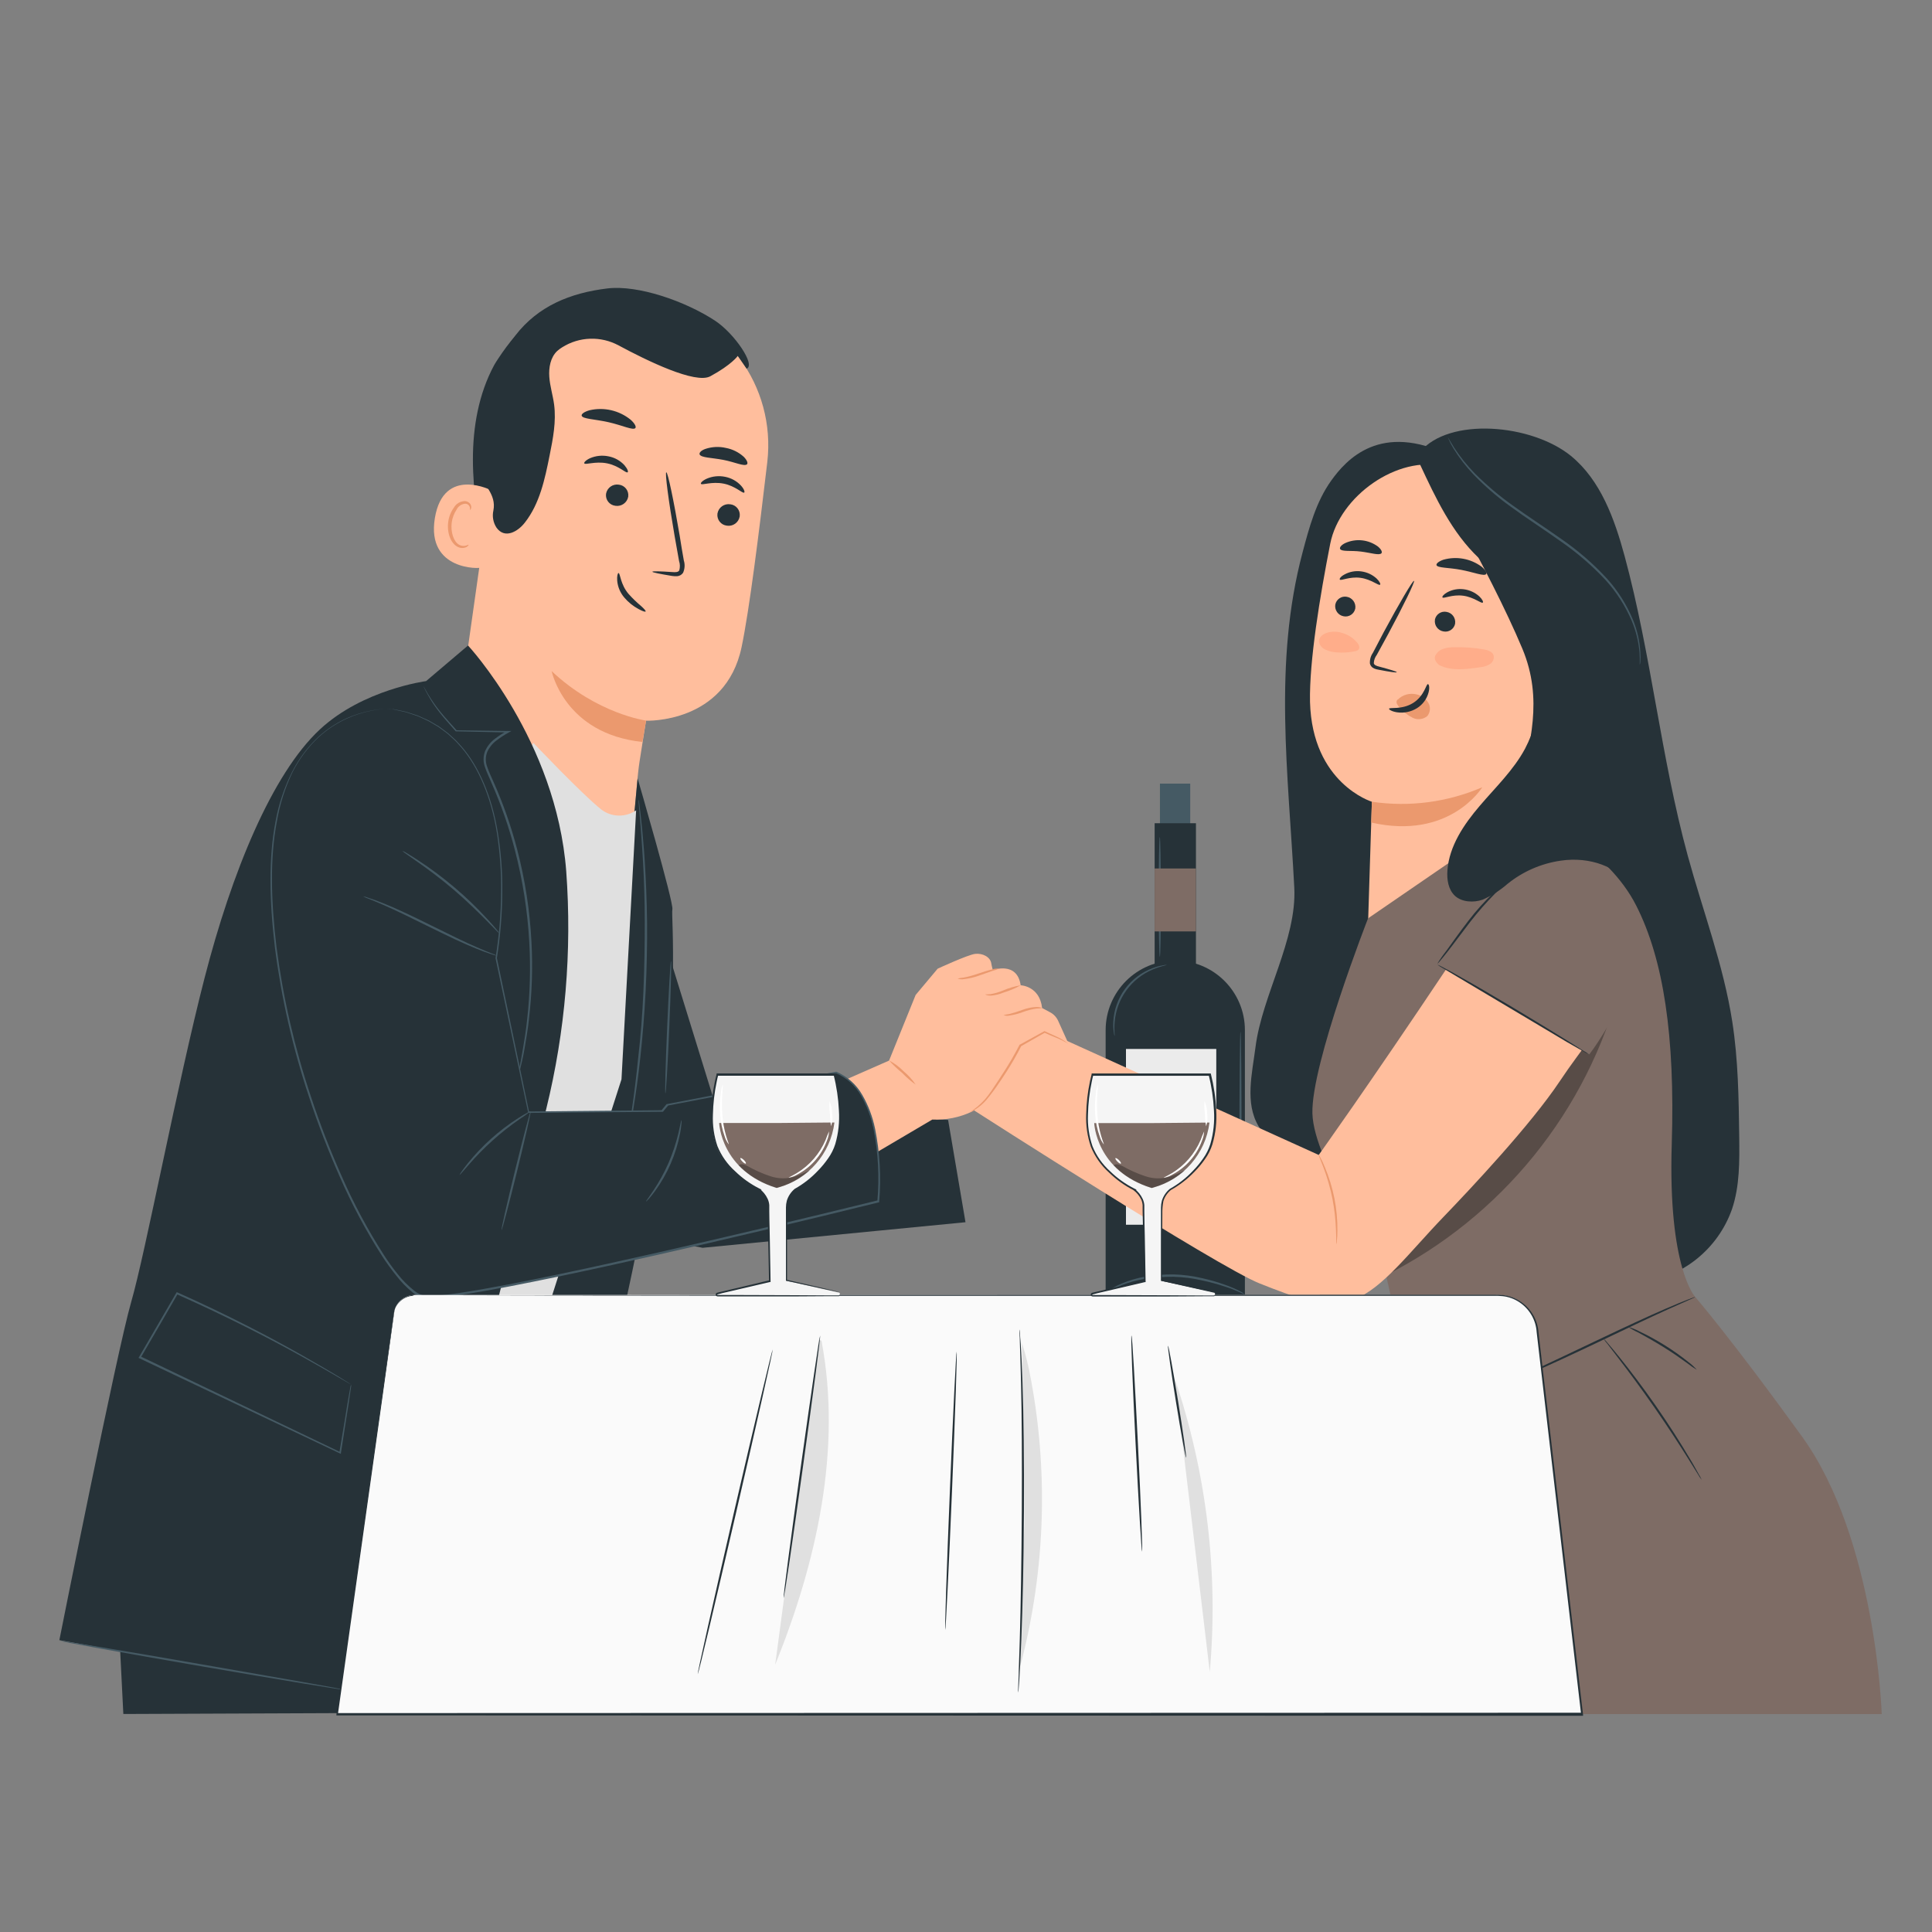 <?xml version="1.0" encoding="UTF-8"?><svg id="Ebene_1" xmlns="http://www.w3.org/2000/svg" viewBox="0 0 500 500"><rect x="0" y="0" width="500" height="500" fill="#808080" stroke="none"/><defs><style>.cls-1{fill:#ebebeb;}.cls-2{fill:#eb996e;}.cls-3{fill:#f5f5f5;}.cls-4{fill:#ffad8a;}.cls-5{fill:#fff;}.cls-6{fill:#fafafa;}.cls-7{fill:#ffbe9d;}.cls-8{fill:#7e6c65;}.cls-9{fill:#e0e0e0;}.cls-10{fill:#455a64;}.cls-11{fill:#263238;}.cls-12{opacity:.3;}</style></defs><path class="cls-6" d="m184.65,171.51l1.68.92-1.69.92c-.88.47-1.6,1.19-2.08,2.06l-.92,1.68-.92-1.68c-.46-.9-1.18-1.64-2.06-2.14l-1.68-.92,1.68-.91c.9-.47,1.64-1.19,2.14-2.07l.92-1.68.91,1.69c.46.89,1.16,1.62,2.03,2.12Z"/><path class="cls-6" d="m354.47,187.36l.66.36-.66.35c-.34.19-.63.48-.82.82l-.36.66-.36-.66c-.18-.35-.47-.64-.82-.82l-.65-.37.66-.35c.34-.19.63-.48.82-.82l.36-.66.36.67c.19.35.47.63.81.82Z"/><g id="freepik--Bottle--inject-105"><rect class="cls-10" x="300.19" y="202.8" width="7.84" height="18.62"/><path class="cls-11" d="m286.14,335.09v-68.48c0-9.95,8.07-18.02,18.02-18.02h0c9.95,0,18.02,8.07,18.02,18.02h0v68.48h-36.04Z"/><rect class="cls-11" x="298.82" y="213.05" width="10.69" height="57.42"/><rect class="cls-1" x="291.4" y="271.47" width="23.37" height="45.49"/><path class="cls-10" d="m322.19,335.09s-.47-.27-1.36-.67c-1.25-.56-2.53-1.05-3.84-1.46-1.93-.64-3.9-1.17-5.89-1.59-2.42-.56-4.89-.87-7.38-.94-2.5-.03-5,.16-7.47.54-2,.33-3.96.87-5.85,1.6-1.72.74-3.39,1.6-5,2.57.36-.37.76-.69,1.2-.95,1.15-.78,2.37-1.45,3.65-1.99,1.91-.82,3.91-1.41,5.96-1.78,2.49-.43,5.01-.63,7.53-.6,2.52.07,5.02.4,7.47.99,2,.45,3.97,1.02,5.9,1.72,1.31.45,2.58,1,3.81,1.64.47.22.91.53,1.27.91Z"/><path class="cls-10" d="m321.04,266.91c.16,0,.28,13.52.28,30.18s-.12,30.18-.28,30.18-.28-13.52-.28-30.18.13-30.18.28-30.18Z"/><path class="cls-10" d="m301.92,249.72c0,.1-1.41.27-3.51,1.15-5.6,2.31-9.43,7.56-9.93,13.59-.2,2.27.07,3.68,0,3.69-.13-.31-.21-.64-.23-.97-.14-.91-.18-1.83-.13-2.75.32-6.25,4.32-11.7,10.19-13.88.86-.33,1.74-.57,2.65-.72.31-.09.64-.13.97-.12Z"/><path class="cls-10" d="m300.15,247.63c-.15,0-.28-6.95-.28-15.52s.13-15.52.28-15.52.28,6.95.28,15.52-.07,15.52-.28,15.52Z"/><rect class="cls-8" x="298.82" y="224.76" width="10.69" height="16.29"/><path class="cls-10" d="m305.8,285.9c-3.27.28-6.56.37-9.84.28-3.28.1-6.57,0-9.84-.28,3.27-.27,6.56-.37,9.84-.28,3.28-.09,6.57,0,9.84.28Z"/><rect class="cls-9" x="286.14" y="290.61" width="17.67" height="17.67"/></g><g id="freepik--Characters--inject-105"><path class="cls-11" d="m375.26,117.88c-18.04-8.81-26.85,1.07-30.75,6.51s-5.69,12.1-7.41,18.59c-7.61,28.68-3.67,57.11-2.14,86.74.69,13.48-8.32,27.82-10.03,41.22-.89,6.93-2.8,14.5.78,20.51,2.84,4.78,8.41,7.12,13.6,9.15l78.53,30.66-42.59-213.38Z"/><path class="cls-7" d="m344.27,140.69c2.43-12.3,17.39-22.94,29.53-20.01l38.93,12.89-1.07,6.66-12.66,86.01-44.93,12.16.97-30.91s-15.44-4.71-16.01-25.83c-.21-10.5,2.55-27.3,5.24-40.98Z"/><path class="cls-11" d="m345.57,156.48c-.21,1.41.73,2.74,2.14,3.01,1.39.29,2.74-.6,3.03-1.98,0-.02,0-.04.01-.05.2-1.43-.77-2.76-2.19-3.01-1.38-.27-2.72.64-2.99,2.03,0,0,0,0,0,.01Z"/><path class="cls-11" d="m346.74,149.99c.29.4,2.49-.83,5.34-.45,2.85.38,4.73,2.14,5.09,1.77.17-.14-.09-.8-.91-1.59-1.11-1.02-2.52-1.66-4.01-1.85-1.47-.2-2.97.08-4.27.79-.99.52-1.38,1.11-1.24,1.32Z"/><path class="cls-11" d="m371.36,160.4c-.21,1.43.76,2.77,2.19,3.01,1.39.29,2.74-.6,3.03-1.98,0-.02,0-.03,0-.05.21-1.43-.76-2.77-2.19-3.02-1.38-.29-2.73.59-3.03,1.96,0,.03-.01.05-.01.08Z"/><path class="cls-11" d="m373.32,154.62c.28.38,2.48-.83,5.34-.45,2.86.38,4.74,2.14,5.09,1.77.17-.14-.07-.8-.9-1.59-1.12-1.02-2.52-1.66-4.03-1.85-1.47-.19-2.97.08-4.27.79-1,.56-1.39,1.14-1.24,1.32Z"/><path class="cls-11" d="m361.49,173.97c0-.16-1.69-.69-4.51-1.44-.72-.17-1.38-.41-1.44-.92.03-.77.31-1.52.78-2.14.9-1.67,1.86-3.43,2.88-5.27,4.03-7.47,7.05-13.72,6.75-13.88s-3.81,5.8-7.85,13.3c-.97,1.86-1.91,3.62-2.8,5.34-.57.82-.84,1.81-.76,2.81.15.55.54,1,1.07,1.23.39.16.79.28,1.21.33,2.85.56,4.63.81,4.67.64Z"/><path class="cls-2" d="m355.04,207.49c9.69,1.43,19.58.13,28.57-3.75,0,0-8.38,13.77-28.74,9.13l.17-5.38Z"/><path class="cls-2" d="m361.78,181.02c1.28-1.25,3.11-1.74,4.85-1.31,1.25.28,2.33,1.05,3,2.14.65,1.08.56,2.45-.22,3.44-1.07.92-2.6,1.1-3.85.45-1.28-.65-2.42-1.55-3.34-2.65-.29-.27-.53-.6-.7-.96-.18-.35-.12-.78.15-1.07"/><path class="cls-11" d="m369.55,177.05c-.46-.1-.88,3.01-3.81,4.86s-6.17,1.07-6.25,1.51c-.07.19.65.7,2.03.92,1.8.27,3.65-.11,5.2-1.07,1.49-.93,2.56-2.4,3-4.1.33-1.29.09-2.1-.17-2.11Z"/><path class="cls-11" d="m371.75,146.22c.22.8,3.11.63,6.41,1.26s5.98,1.75,6.48,1.07c.21-.32-.2-1.07-1.24-1.92-2.83-2.08-6.46-2.73-9.84-1.78-1.24.43-1.87.99-1.8,1.38Z"/><path class="cls-11" d="m346.83,142.09c.46.73,2.71.33,5.34.65s4.74,1.07,5.34.45c.27-.3,0-.99-.88-1.73-2.47-1.84-5.75-2.18-8.54-.89-1.08.54-1.46,1.17-1.26,1.52Z"/><path class="cls-4" d="m386.55,169.6c-.34-.97-1.51-1.35-2.52-1.53-2.52-.44-5.08-.63-7.63-.57-.96-.02-1.92.11-2.84.4-.94.29-1.71.95-2.14,1.84-.37.88.32,1.83,1.07,2.39,3.2,1.61,6.98,1.07,10.51.56.89-.07,1.76-.34,2.54-.79.8-.46,1.21-1.39,1.01-2.3Z"/><path class="cls-4" d="m347.22,163.76c.07.02.13.04.19.06h.05l-.25-.06Z"/><path class="cls-4" d="m351.24,166.32c-1-1.19-2.33-2.06-3.82-2.5-1.07-.36-2.22-.44-3.33-.23-1.49.25-2.86,1.26-2.74,2.51.19.91.81,1.66,1.67,2.02.92.42,1.92.67,2.94.72,1.54.12,3.09.03,4.6-.28.33-.04.65-.16.92-.35.58-.47.25-1.3-.22-1.88Z"/><path class="cls-11" d="m424.24,331.99c11.02-1.22,20.36-8.66,24.02-19.12,1.99-5.95,1.92-12.35,1.85-18.62-.13-9.95-.26-19.94-1.79-29.79-2.27-14.66-7.61-28.66-11.52-42.97-6.97-25.5-9.45-52.06-16.35-77.58-2.61-9.61-6.19-19.61-13.88-25.91-10.24-8.33-31.62-10.12-39.1-1.01,0,0,18.02,30.57,26.51,50.88,11.08,26.49-15.11,45.77,8.41,69.55,19.83,20.07,21.84,94.57,21.84,94.57Z"/><path class="cls-8" d="m398.18,211.84s17.73,7.61,25.28,22.54c7.05,13.88,10.07,33.75,9.19,61.7-1.01,32.19,6.08,39.58,6.08,39.58,0,0,9.69,11.25,27.64,36.13,19.19,26.57,20.62,71.81,20.62,71.81h-102.5l-26.69-117.57s-17.8-25.11-18.15-37.88c-.35-12.77,14.4-50.48,14.4-50.48l43.77-30.04.35,4.22Z"/><g class="cls-12"><path d="m389.42,295.62c-9.74,12.42-20.51,24-32.2,34.6h1.07c30.28-15.18,52.53-42.68,61.06-75.45-9.44,12.66-20.23,28.45-29.93,40.85Z"/></g><path class="cls-7" d="m420.8,236.62c-2.69-8.47-15.83-15.3-23.9-11.58-6.77,3.11-10.78,8.07-22.16,25.09-20.79,31.11-33.45,48.77-33.45,48.77l-74.96-33.97-7.12,10.68-7.09,11.78s62.99,40.46,73.86,44.76c8.67,3.43,17.14,6.82,24.46,4.12,7.32-2.7,14.42-12.3,23.15-21.35,7.13-7.41,22.62-23.89,30.1-35.13,5.84-8.78,10.32-13.14,14.95-23.28,3.5-7.79,4.61-12.25,2.18-19.88Z"/><path class="cls-11" d="m438.73,335.66c-.16.11-.32.2-.5.27l-1.46.65c-1.28.57-3.13,1.38-5.4,2.41-4.55,2.06-10.77,5.03-17.66,8.31-6.89,3.28-13.15,6.19-17.74,8.16-2.3.99-4.17,1.75-5.48,2.25l-1.51.57c-.17.08-.36.14-.54.16.16-.11.33-.2.5-.27l1.46-.65c1.28-.57,3.13-1.38,5.4-2.41,4.55-2.06,10.78-5.03,17.67-8.31s13.14-6.19,17.73-8.16c2.3-.99,4.17-1.76,5.48-2.26l1.51-.56c.17-.08.36-.14.54-.16Z"/><path class="cls-2" d="m345.86,322.01c-.09,0,0-1.35-.1-3.48-.09-2.79-.4-5.57-.93-8.31-.55-2.73-1.32-5.42-2.3-8.03-.76-2.01-1.31-3.2-1.24-3.26s.21.27.5.79.67,1.32,1.07,2.32c1.1,2.6,1.93,5.3,2.48,8.07.55,2.77.81,5.58.78,8.4,0,1.07-.06,1.96-.14,2.56,0,.31-.04.63-.13.93Z"/><path class="cls-11" d="m440.39,382.97c-.37-.46-.7-.95-.98-1.46l-2.53-4.05c-2.14-3.42-5.16-8.1-8.67-13.15s-6.84-9.52-9.3-12.72l-2.9-3.79c-.4-.44-.76-.92-1.07-1.43.43.4.83.83,1.19,1.29.75.85,1.79,2.14,3.05,3.68,2.54,3.14,5.93,7.58,9.45,12.64s6.49,9.79,8.54,13.26c1.07,1.74,1.85,3.2,2.38,4.15.32.5.6,1.02.84,1.57Z"/><path class="cls-11" d="m439.15,354.52c-.88-.53-1.73-1.12-2.53-1.76-1.54-1.12-3.69-2.64-6.16-4.17s-4.76-2.81-6.41-3.7c-.94-.43-1.84-.93-2.7-1.49,1,.28,1.97.66,2.88,1.14,2.26,1.07,4.45,2.27,6.57,3.59,2.12,1.32,4.15,2.76,6.1,4.32.83.61,1.58,1.3,2.25,2.08Z"/><path class="cls-8" d="m371.85,249.48l39.45,23.41s24.86-31.88,2.67-46.83c-21-14.16-42.12,23.41-42.12,23.41Z"/><path class="cls-11" d="m411.3,272.9c-.55-.24-1.08-.52-1.59-.83l-4.27-2.44-13.88-8.27-13.88-8.26-4.21-2.5c-.53-.28-1.03-.61-1.51-.98.55.23,1.09.49,1.61.79,1.07.54,2.49,1.35,4.27,2.35,3.61,2.02,8.54,4.89,13.97,8.14s10.28,6.22,13.79,8.4l4.14,2.61c.55.29,1.06.63,1.55,1.01Z"/><path class="cls-11" d="m389.76,228.44c.05.06-1.07,1.07-2.86,2.83-2.28,2.31-4.42,4.75-6.41,7.31-2.32,3.01-4.35,5.8-5.89,7.75-.77.98-1.41,1.76-1.87,2.3-.21.29-.46.55-.75.78.7-1.15,1.47-2.25,2.31-3.31,1.46-2.02,3.44-4.84,5.77-7.86,1.98-2.59,4.17-5.01,6.53-7.25.93-.84,1.69-1.51,2.24-1.93.28-.25.59-.46.93-.62Z"/><path class="cls-11" d="m429.74,219.39c-2.03-8.47-4.21-16.78-6.6-25.15-3.48-12.25-3.45-25.86-9.13-36.99l1.07-8.54c.67-5.22,1.31-10.68-.62-15.61-1.86-4.26-5.16-7.73-9.32-9.8-4.14-2.05-8.59-3.39-13.17-3.95-7.97-1.21-16.06-1.31-24.05-.31l-.42,1.16c4.05,8.69,8.24,17.62,15.2,24.21,2.94,2.78,6.35,5.14,8.61,8.49,1.94,3,3.72,6.11,5.34,9.3.37.73.68,1.49.91,2.27.53,2.89.89,5.82,1.07,8.75,0,2.05,0,4.17-.05,6.27-.27,4.98-1.6,9.85-3.9,14.27-2.99,5.57-7.66,10.01-11.74,14.81-4.09,4.79-7.87,10.36-8.35,16.66-.18,2.37.21,4.98,1.94,6.6s4.8,1.86,7.21.99c2.33-1.03,4.49-2.4,6.41-4.08,3.96-3.2,8.71-5.27,13.75-6,7.73-1.15,14.62,1.75,17.74,6.16,2.05,2.76,3.77,5.75,5.11,8.91.67,1.44,2.91-9.51,3.7-10.9,1.42-2.48-.04-4.89-.7-7.53Z"/><path class="cls-10" d="m424.37,172.05c-.02-.27-.02-.54,0-.81,0-.53,0-1.32-.06-2.33-.24-2.84-.92-5.62-2.02-8.24-1.66-3.88-3.95-7.46-6.79-10.58-3.54-3.78-7.47-7.16-11.74-10.09-4.49-3.2-8.93-6.04-12.81-8.89-3.45-2.48-6.66-5.26-9.61-8.32-1.98-2.07-3.73-4.35-5.23-6.8-.51-.88-.89-1.57-1.07-2.05-.14-.24-.25-.49-.33-.75.16.22.3.45.43.69.26.46.66,1.13,1.2,1.99,1.56,2.39,3.35,4.61,5.34,6.65,2.99,2.99,6.22,5.73,9.66,8.18,3.85,2.81,8.3,5.64,12.81,8.85,4.28,2.95,8.22,6.37,11.74,10.2,2.86,3.18,5.15,6.83,6.77,10.78,1.08,2.67,1.71,5.5,1.87,8.37.05.78.05,1.56,0,2.34-.02.28-.07.55-.15.81Z"/><path class="cls-11" d="m125.26,144.06c-1.45-8.32-2.86-16.69-2.87-25.12s1.48-17,5.51-24.47c.61-1.13,5.5-8.54,6.75-8.25.89.21-2.49,7.31-2.14,8.17,3.29,8.08,3.2,17.22,1.27,25.74-1.96,8.26-4.82,16.28-8.54,23.9"/><path class="cls-7" d="m151.48,246.22c-12.91-2.14-35.38-43.23-33.55-56.19l11.03-77.94c2.31-21.03,16.46-37.24,37.43-34.36l1.92.38c19.34,3.81,32.52,21.84,30.27,41.43-2.14,18.23-4.64,38.34-6.66,47.94-4.17,19.87-24.72,19.04-24.72,19.04,0,0-.77,4.64-1.68,10.54-2.04,13.21-1.62,51.16-14.85,49.03l.8.14Z"/><path class="cls-2" d="m167.2,186.49s-12.71-1.74-24.43-12.81c0,0,3.29,16.22,23.49,18.34l.94-5.53Z"/><path class="cls-11" d="m191.42,133.71c-.29,1.55-1.76,2.58-3.31,2.33-1.52-.17-2.62-1.55-2.44-3.07,0-.04.01-.09.02-.13.29-1.54,1.76-2.57,3.31-2.33,1.52.17,2.62,1.55,2.44,3.07,0,.04-.01.09-.02.13Z"/><path class="cls-11" d="m192.6,127.48c-.43.3-2.26-1.72-5.34-2.32s-5.61.49-5.86.05c-.14-.2.35-.8,1.47-1.31,1.51-.66,3.18-.83,4.79-.5,1.59.31,3.04,1.11,4.14,2.31.81.91,1,1.64.79,1.77Z"/><path class="cls-11" d="m162.58,128.57c-.29,1.54-1.76,2.57-3.31,2.33-1.52-.17-2.61-1.54-2.43-3.06,0-.03,0-.05.01-.08.29-1.55,1.76-2.58,3.31-2.33,1.52.17,2.61,1.54,2.43,3.06,0,.03,0,.05-.01.08Z"/><path class="cls-11" d="m162.42,122.23c-.43.3-2.26-1.72-5.34-2.32s-5.61.49-5.87,0c-.13-.2.36-.8,1.48-1.32,1.51-.65,3.18-.82,4.78-.49,1.6.3,3.05,1.11,4.15,2.31.84,1,1.04,1.73.79,1.83Z"/><path class="cls-11" d="m168.83,147.96c0-.17,1.99-.13,5.15.09.8.07,1.57.06,1.82-.45.22-.79.2-1.63-.06-2.41-.36-2.04-.74-4.18-1.14-6.41-1.57-9.08-2.55-16.55-2.16-16.55s1.92,7.28,3.46,16.39c.35,2.24.7,4.38,1.07,6.41.33,1.06.26,2.19-.19,3.2-.34.51-.9.84-1.52.89-.46.03-.92,0-1.37-.07-3.17-.53-5.05-.9-5.05-1.08Z"/><path class="cls-11" d="m164.44,110.77c-.57.69-3.37-.7-6.98-1.51s-6.73-.82-6.93-1.7c-.09-.42.66-1,2.06-1.39,3.72-.86,7.63.04,10.6,2.44,1.09.95,1.51,1.86,1.25,2.15Z"/><path class="cls-11" d="m193.3,120.18c-.77.58-3.14-.6-6.14-1.17s-5.64-.54-6.09-1.38c-.19-.41.33-1.07,1.57-1.48,1.68-.54,3.48-.63,5.2-.23,1.73.32,3.34,1.12,4.64,2.3.9.91,1.15,1.69.81,1.98Z"/><path class="cls-7" d="m127.68,127.14c-.31-.21-12.89-6.75-15.14,6.96-2.25,13.71,11.97,13.13,12.05,12.75s3.09-19.71,3.09-19.71Z"/><path class="cls-2" d="m121.26,140.97c0-.05-.27.13-.69.25-.61.15-1.25.06-1.79-.26-1.37-.77-2.2-3.27-1.87-5.74.16-1.18.58-2.31,1.24-3.31.41-.84,1.21-1.42,2.14-1.54.59-.06,1.14.31,1.3.89.12.41,0,.67.05.7s.33-.18.32-.77c-.02-.35-.16-.68-.4-.94-.33-.35-.79-.56-1.27-.57-1.18.04-2.26.68-2.84,1.71-.78,1.09-1.28,2.35-1.45,3.68-.37,2.78.62,5.59,2.51,6.49.71.34,1.53.34,2.24,0,.44-.27.56-.57.51-.6Z"/><path class="cls-11" d="m193.23,95.4c2.41-.88-3.14-9.11-8.21-12.43-7.68-5.03-19.91-9.29-27.86-8.32-9.61,1.17-17.88,4.55-23.78,12.17s-9.13,17.08-10.33,26.63c-.37,2.91-.54,5.99.63,8.68,1.44,3.34,4.83,5.82,4.01,9.98-.34,1.51-.06,3.1.78,4.41,2.14,3.06,5.55,1.07,7.36-1.27,3.85-4.9,5.19-11.27,6.41-17.39.88-4.35,1.74-8.79,1.16-13.19-.32-2.39-1.07-4.72-1.24-7.13s.29-5.03,2.03-6.69c.4-.36.83-.68,1.29-.96,4.43-2.8,10.02-2.98,14.63-.49,7.3,3.93,19.87,10.07,23.72,7.98,5.54-3,7.11-5.27,7.11-5.27l2.28,3.3Z"/><path class="cls-11" d="m160.07,148.3c-.19,0-.43.74-.34,1.96.14,1.63.79,3.17,1.86,4.41,1.02,1.2,2.25,2.19,3.64,2.94,1.07.57,1.74.8,1.85.64s-.4-.72-1.25-1.48c-1.11-.93-2.15-1.94-3.12-3.02-2.18-2.5-2.19-5.47-2.64-5.45Z"/><polygon class="cls-11" points="245.37 289.84 185.15 285.95 171.93 243.2 165.33 275.42 159.03 318.59 181.85 322.93 249.87 316.31 245.37 289.84"/><path class="cls-11" d="m165.01,201.44s9.41,32.25,9,33.9,2.38,26.42-5.23,67.63c-6.9,37.3-14.89,68.92-14.89,68.92h-24.09s26.03-75.8,28.1-93.95c2.07-18.15,5.79-62.55,5.79-62.55l1.32-13.93Z"/><path class="cls-9" d="m138.01,192.24s12.59,13.27,17.54,17.21c2.64,2.07,6.32,2.17,9.08.26l-3.79,69.61-19.53,60.86-23.18-1.15-2.84-99.52,22.72-47.27Z"/><path class="cls-11" d="m121.11,167.07l-10.84,9.2s-16.34,2.14-27.48,12.5c-12.42,11.55-22.82,37.04-29.84,64.29-7.03,27.26-15.28,71.06-18.99,83.86s-18.6,87.55-18.6,87.55l15.74,2.83.82,16.28,69.83-.28,39.62-156.32c4.94-20.09,6.68-40.84,5.17-61.48-2.57-33.9-25.42-58.45-25.42-58.45Z"/><path class="cls-10" d="m133.25,281.65v-.32l.21-.92c.2-.85.48-2.04.84-3.54s.7-3.44,1.07-5.65.79-4.73,1.07-7.54c.73-6.57.91-13.19.54-19.78-.44-8.08-1.7-16.1-3.74-23.94-1.54-5.95-3.57-11.76-6.05-17.37-.53-1.35-1.21-2.61-1.65-3.98-.52-1.36-.52-2.86,0-4.22.56-1.27,1.44-2.37,2.55-3.2,1.01-.77,2.08-1.46,3.2-2.06l.12.43-13.42-.29h-.09v-.06c-1.49-1.71-2.86-3.2-3.97-4.62-.93-1.16-1.78-2.37-2.55-3.63-.65-1.07-1.07-1.9-1.37-2.48l-.32-.66c-.04-.07-.07-.15-.09-.22,0,0,0,.06.13.2l.36.64c.31.56.78,1.39,1.44,2.41.82,1.26,1.71,2.48,2.67,3.64,1.13,1.37,2.51,2.86,4.01,4.56l-.13-.05,13.42.18h.85l-.74.42c-1.1.6-2.15,1.28-3.14,2.05-1.03.76-1.85,1.78-2.38,2.95-.48,1.25-.48,2.63,0,3.88.43,1.3,1.07,2.58,1.65,3.93,2.51,5.64,4.55,11.47,6.11,17.45,2.05,7.87,3.29,15.92,3.7,24.04.34,6.63.12,13.27-.66,19.86-.29,2.82-.77,5.34-1.13,7.56s-.85,4.09-1.21,5.64-.73,2.67-.95,3.51c-.11.37-.19.68-.27.92-.02.1-.06.2-.12.29Z"/><path class="cls-10" d="m162.07,296.91c.01-.31.05-.62.11-.92.1-.64.23-1.51.41-2.59.37-2.26.86-5.53,1.41-9.61s1.07-8.88,1.61-14.26c.54-5.38.89-11.32,1.07-17.55.18-6.24.23-12.17.15-17.58-.09-5.41-.33-10.26-.6-14.35s-.51-7.38-.73-9.61c-.09-1.1-.17-1.97-.22-2.63-.03-.31-.03-.61,0-.92.07.3.12.6.15.91.07.65.18,1.52.32,2.62.28,2.27.6,5.57.91,9.61.31,4.04.57,8.95.72,14.36.15,5.41.11,11.37-.1,17.62s-.65,12.24-1.15,17.57c-.5,5.34-1.12,10.23-1.73,14.27s-1.15,7.32-1.59,9.61c-.21,1.07-.38,1.94-.51,2.58-.04.3-.12.59-.21.88Z"/><path class="cls-10" d="m90.89,358.34v.3c0,.22-.07.51-.12.88-.13.82-.3,1.99-.51,3.47-.48,3.06-1.16,7.47-2.03,13.03v.25l-.22-.11-49.53-23.49-2.35-1.12-.28-.13.16-.27,9.61-16.55.12-.2.22.1c13.53,6.04,24.81,12.02,32.67,16.5,3.93,2.23,7.03,4.08,9.13,5.34,1.07.65,1.84,1.15,2.41,1.51l.61.4.19.14-.3-.18-.64-.36-2.43-1.4c-2.14-1.24-5.24-3.04-9.19-5.23-7.9-4.39-19.22-10.3-32.72-16.3l.33-.11c-2.99,5.19-6.22,10.77-9.61,16.56l-.13-.38,2.36,1.12,49.44,23.7-.26.14c.93-5.49,1.67-9.88,2.14-12.92.26-1.49.46-2.66.61-3.48l.17-.91c.04-.1.09-.19.15-.27Z"/><path class="cls-7" d="m217.41,280.05l12.68-5.57,6.88-16.99,5.69-6.79s7.8-3.62,9.72-3.84,3.91.81,4.16,2.44c.11.7.41,1.76.41,1.76,0,0,6.29-2.37,7.2,3.93,0,0,4.9.15,5.55,5.89l2.01,1.07c.95.48,1.7,1.27,2.14,2.24l2.66,5.88-2.85-1.69-4.27-.56-5.26,2.7s-7.73,14.74-12.62,17.18c-3.19,1.5-6.7,2.2-10.23,2.04l-18.93,11.16-4.92-20.86Z"/><path class="cls-2" d="m258.45,250.7c-.48.24-.99.43-1.52.54l-3.66,1.28c-1.23.44-2.52.74-3.82.88-.55.1-1.11.05-1.63-.15.52-.12,1.05-.2,1.58-.25,1.26-.25,2.5-.59,3.7-1.01,1.43-.48,2.74-.91,3.73-1.12.52-.18,1.08-.24,1.62-.17Z"/><path class="cls-2" d="m264.18,254.98c-1.4.79-2.89,1.42-4.43,1.88-1.06.45-2.19.72-3.34.81-.92,0-1.43-.28-1.41-.33s.54.05,1.38-.06c1.1-.19,2.17-.51,3.2-.94,1.47-.63,3.02-1.09,4.6-1.36Z"/><path class="cls-2" d="m269.67,260.9c-.49.07-.98.11-1.47.12-1.17.17-2.32.46-3.43.88-1.14.43-2.32.74-3.52.92-.51.11-1.04.07-1.53-.1.48-.14.97-.23,1.46-.29,1.15-.29,2.29-.65,3.41-1.07,1.15-.44,2.36-.69,3.59-.75.95,0,1.52.22,1.49.29Z"/><path class="cls-2" d="m236.97,280.7c-1.26-.9-2.44-1.92-3.5-3.04-1.21-.98-2.33-2.05-3.37-3.2,1.39.72,2.66,1.65,3.75,2.78,1.2,1,2.26,2.17,3.13,3.47Z"/><path class="cls-2" d="m276.45,270.08s-.59-.32-1.63-.86-2.64-1.07-4.56-1.99h.2l-6.26,3.56.12-.12c-.58,1.14-1.22,2.34-1.91,3.53-1.24,2.14-2.54,4.15-3.77,5.94-1.06,1.6-2.21,3.14-3.44,4.61-.86.97-1.87,1.81-2.98,2.49-.4.27-.83.48-1.28.63,1.47-.94,2.81-2.07,3.97-3.37,1.07-1.23,2.14-2.87,3.3-4.64s2.48-3.78,3.72-5.93c.69-1.2,1.32-2.37,1.91-3.5v-.07h.09l6.28-3.46.11-.05.11.05c1.85.89,3.48,1.51,4.48,2.14.51.31.9.58,1.14.76.15.08.29.18.41.3Z"/><path class="cls-10" d="m172.2,283.01c-.15,0,.05-7.7.46-17.17.41-9.47.85-17.16,1-17.16s-.05,7.7-.45,17.18c-.4,9.48-.85,17.16-1.01,17.15Z"/><path class="cls-10" d="m89.31,437.35c0,.15-16.54-2.56-36.88-6.06-20.34-3.5-36.81-6.46-36.79-6.62s16.53,2.57,36.88,6.12c20.35,3.54,36.81,6.41,36.79,6.57Z"/><path class="cls-11" d="m101.56,183.48s-33.04-2.47-31.39,47.52c1.65,49.99,29.39,102.5,39.31,104.63,9.92,2.14,117.74-24.67,117.74-24.67,0,0,2.83-27.88-10.86-33.35l-43.68,8.36-1.35,1.61-34.61.31-8.32-39.92s10.77-58.29-26.85-64.49Z"/><path class="cls-10" d="m101.56,183.48s.46.07,1.33.26l1.64.34c.66.12,1.39.42,2.23.66l1.33.43,1.42.64c.49.22,1.07.44,1.55.7l1.61.94.85.49.83.61c.54.42,1.15.82,1.72,1.3l1.71,1.55c.58.53,1.07,1.19,1.67,1.79,4.44,5.08,7.87,12.89,9.4,22.34.82,5.05,1.2,10.16,1.14,15.28-.02,5.75-.49,11.49-1.4,17.17v-.07c2.5,11.94,5.34,25.41,8.35,39.92l-.22-.18,34.6-.33-.18.09c.41-.49.88-1.07,1.33-1.61l.06-.06h.09l43.69-8.37h.15c2.84,1.22,5.2,3.34,6.72,6.03,1.55,2.7,2.65,5.62,3.28,8.67,1.26,6.23,1.62,12.6,1.07,18.93v.19h-.19c-9.61,2.39-19.9,4.86-30.29,7.32-18.01,4.27-35.63,8.32-52.71,11.9-8.54,1.77-16.95,3.48-25.27,4.73-2.07.32-4.15.58-6.24.75-1.07.1-2.14.1-3.2,0-1.05-.24-2.03-.72-2.85-1.41-1.59-1.3-3.02-2.78-4.27-4.41-1.28-1.59-2.44-3.2-3.56-4.92-4.23-6.59-7.92-13.5-11.05-20.68-2.99-6.75-5.64-13.64-7.94-20.65-4.19-12.57-7.14-25.52-8.82-38.66-1.43-12.04-1.67-23.16.19-32.66.81-4.43,2.25-8.72,4.27-12.74,1.71-3.37,3.99-6.42,6.74-9.01,2.22-2.02,4.74-3.68,7.47-4.92,2.02-.88,4.14-1.53,6.31-1.94,1.33-.26,2.69-.4,4.05-.44.46-.03.92-.03,1.38,0h-1.38c-1.35.05-2.7.21-4.03.48-2.16.42-4.26,1.09-6.27,1.99-2.74,1.24-5.26,2.91-7.47,4.93-2.73,2.58-4.99,5.62-6.68,8.97-1.94,4.03-3.31,8.32-4.06,12.74-1.82,9.46-1.55,20.54-.1,32.55,1.7,13.11,4.67,26.02,8.86,38.56,2.3,7,4.95,13.87,7.95,20.6,3.12,7.15,6.81,14.03,11.03,20.6,1.07,1.67,2.26,3.31,3.53,4.88,1.25,1.59,2.68,3.02,4.27,4.27.76.63,1.65,1.08,2.62,1.31,1.01.09,2.03.09,3.04,0,2.05-.16,4.12-.42,6.19-.74,8.29-1.26,16.7-2.97,25.23-4.74,17.08-3.59,34.69-7.64,52.7-11.9,10.39-2.47,20.62-4.93,30.29-7.32l-.21.25c.56-6.27.22-12.59-1.01-18.76-.61-3-1.69-5.88-3.2-8.54-1.46-2.59-3.73-4.63-6.46-5.81h.15l-43.69,8.35.15-.09c-.47.56-.94,1.07-1.35,1.61l-.07.09h-.12l-34.61.29h-.18v-.18l-8.42-39.83v-.07c.92-5.65,1.39-11.36,1.43-17.08.07-5.1-.29-10.19-1.07-15.22-1.49-9.42-4.88-17.19-9.26-22.25-.58-.61-1.07-1.25-1.65-1.78l-1.68-1.56c-.57-.48-1.16-.88-1.71-1.3l-.82-.6-.84-.5-1.59-.94c-.52-.28-1.07-.49-1.55-.73l-1.41-.64-1.31-.44c-.84-.26-1.56-.57-2.22-.69l-1.63-.36c-.9-.2-1.38-.32-1.38-.32Z"/><path class="cls-10" d="m128.64,247.35c-.5-.08-.98-.21-1.45-.4-.92-.28-2.23-.76-3.82-1.4-3.2-1.26-7.47-3.3-12.2-5.64-4.73-2.34-8.95-4.43-12.1-5.78-1.57-.68-2.85-1.22-3.75-1.56-.48-.15-.94-.36-1.38-.61.49.09.98.22,1.44.41.93.28,2.23.76,3.83,1.4,3.2,1.26,7.47,3.29,12.2,5.64s8.95,4.43,12.1,5.78c1.57.68,2.85,1.22,3.75,1.56.48.16.94.36,1.38.6Z"/><path class="cls-10" d="m104.11,220.18c.41.16.79.36,1.15.61.73.43,1.76,1.07,3.01,1.89,6.56,4.29,12.56,9.39,17.85,15.17,1.01,1.07,1.83,2.03,2.36,2.67.3.33.56.69.79,1.07-.35-.26-.67-.56-.95-.89l-2.48-2.54c-2.14-2.14-5.06-5.04-8.54-8s-6.82-5.4-9.27-7.12l-2.91-2.04c-.37-.24-.71-.51-1.01-.82Z"/><path class="cls-10" d="m129.79,318.37c-.15,0,1.42-6.97,3.51-15.47s3.91-15.37,4.05-15.34-1.42,6.96-3.51,15.47c-2.09,8.51-3.9,15.37-4.05,15.34Z"/><path class="cls-10" d="m118.95,304.07c.12-.31.29-.6.5-.85.35-.52.9-1.26,1.6-2.14,3.71-4.59,8.13-8.56,13.1-11.74.95-.6,1.74-1.07,2.31-1.36.28-.18.57-.32.89-.42-.95.77-1.94,1.48-2.98,2.14-4.8,3.34-9.17,7.26-13,11.67-1.48,1.65-2.34,2.74-2.41,2.7Z"/><path class="cls-10" d="m167.19,310.94c-.07-.05.74-1.07,1.9-2.82,1.52-2.27,2.83-4.66,3.93-7.16,1.08-2.51,1.94-5.11,2.57-7.76.48-2.04.67-3.33.77-3.32.04.3.04.61,0,.92-.07.83-.19,1.67-.35,2.49-1.05,5.44-3.29,10.59-6.56,15.06-.63.85-1.17,1.52-1.57,1.95s-.66.67-.69.64Z"/><path class="cls-6" d="m107.3,335.14h280.46c5.19,0,9.55,3.9,10.12,9.05l11.56,99.4H87.28l14.71-104.01c.46-2.57,2.7-4.44,5.31-4.44Z"/><path class="cls-11" d="m107.3,335.14h-.49c-.49.06-.96.17-1.42.34-.75.29-1.42.75-1.98,1.33-.77.81-1.26,1.84-1.41,2.95-.69,5.03-1.73,12.45-3.06,22.04-2.69,19.22-6.6,47.04-11.48,81.76l-.18-.21,302.48-.09h19.69l-.27.31c-3.2-27.36-6.29-54.02-9.27-79.72-.75-6.41-1.49-12.77-2.22-19.09-.19-3.13-1.84-5.99-4.45-7.73-1.28-.86-2.74-1.4-4.27-1.58-.77-.08-1.54-.11-2.31-.09h-164.35l-84.26-.09h-30.79,7.94l22.85-.05,84.26-.09,125.59-.06h38.76c.79-.02,1.58.01,2.37.1,1.6.19,3.13.76,4.47,1.65,2.74,1.82,4.47,4.82,4.68,8.1.71,6.3,1.46,12.66,2.23,19.09,2.99,25.7,6.1,52.32,9.28,79.72v.31h-19.93l-302.48-.1h-.22v-.21c4.94-34.71,8.91-62.55,11.65-81.74,1.38-9.61,2.44-17,3.2-22.03.16-1.12.66-2.17,1.45-2.98.56-.59,1.25-1.04,2.01-1.32.46-.17.94-.28,1.43-.32l.5-.21Z"/><path class="cls-9" d="m212.6,346.98c5.34,28.13-1.26,57.33-11.99,83.88l11.24-84.14"/><path class="cls-11" d="m180.57,433.24c-.15,0,4.07-18.88,9.43-42.07,5.36-23.19,9.83-41.97,9.98-41.94s-4.08,18.87-9.44,42.07c-5.36,23.2-9.78,41.97-9.97,41.94Z"/><path class="cls-11" d="m202.79,413.54c-.15,0,1.85-15.25,4.46-33.99,2.62-18.75,4.86-33.93,5.01-33.91s-1.84,15.24-4.46,33.99-4.8,33.93-5.01,33.91Z"/><path class="cls-11" d="m244.63,421.84c-.15,0,.38-16.14,1.2-36.04.81-19.9,1.61-36.02,1.76-36.01s-.38,16.13-1.21,36.03c-.82,19.9-1.63,36.02-1.75,36.02Z"/><path class="cls-9" d="m266.83,357.12c-.56-3.23-1.34-6.41-2.34-9.53l.65,46.91c-.26,6.11-.52,12.21-.78,18.3l-.86,20.4c6.88-24.78,8.02-50.8,3.33-76.08Z"/><path class="cls-11" d="m263.5,438.03c-.03-.32-.03-.63,0-.95,0-.68.06-1.59.11-2.74.07-2.42.18-5.85.32-10.07.23-8.54.44-20.29.51-33.22.07-12.93,0-24.73-.2-33.23-.1-4.27-.2-7.7-.29-10.07,0-1.15-.07-2.06-.11-2.73s0-.96,0-.96c.07.31.11.63.12.95,0,.67.12,1.58.2,2.73.15,2.37.32,5.81.46,10.07.3,8.54.43,20.29.37,33.24-.05,12.95-.33,24.73-.67,33.24-.17,4.27-.35,7.69-.5,10.06-.09,1.15-.16,2.06-.2,2.73-.02.32-.06.64-.12.95Z"/><path class="cls-11" d="m295.57,401.58c-.15,0-.9-12.51-1.68-27.96-.78-15.45-1.27-27.98-1.07-27.98s.9,12.5,1.67,27.96c.77,15.46,1.24,27.98,1.08,27.98Z"/><path class="cls-9" d="m304.04,356.82c8.24,24.39,11.33,50.22,9.05,75.87-3.1-25.97-6.19-51.93-9.28-77.89"/><path class="cls-11" d="m306.96,377.26c-.15,0-1.32-6.41-2.62-14.46s-2.21-14.52-2.06-14.54,1.32,6.41,2.62,14.46,2.21,14.51,2.06,14.54Z"/></g><g id="freepik--Glasses--inject-105"><path class="cls-3" d="m217.19,334.54l-13.71-3.08s-.07-17.12.13-19.59c.17-1.55.94-2.97,2.13-3.97h0c4.1-2.19,8.66-6.82,10.24-10.59,3.19-7.57,0-19.15,0-19.15h-30.38s-3.19,11.58,0,19.15c1.66,3.99,6.53,8.51,10.81,10.56h0c1.35.97,2.25,2.46,2.48,4.11.13,2.48.39,19.65.39,19.65l-13.63,3.19c-.15.02-.26.16-.24.31.02.15.16.26.31.24h31.38c.33.01.42-.77.1-.84Z"/><path class="cls-11" d="m217.19,334.54s.11,0,.17.14c.09.21.07.45-.05.64-.05.07-.13.12-.21.13h-2.29l-9.58.06h-19.37c-.12,0-.25-.01-.36-.05-.15-.07-.26-.22-.28-.38-.01-.17.06-.34.2-.45.11-.06.22-.1.34-.12l1.15-.27,2.33-.55,9.97-2.37-.18.23c-.07-3.74-.16-7.67-.24-11.78-.06-2.06-.1-4.16-.14-6.3v-1.61c-.04-.51-.17-1.01-.38-1.47-.46-.95-1.14-1.77-1.99-2.4l-.39-.29.45-.17h0v.48c-2.35-1.19-4.5-2.73-6.38-4.57-2.06-1.85-3.67-4.14-4.71-6.7-.91-2.69-1.32-5.53-1.21-8.36.06-2.89.39-5.77.99-8.6.13-.6.26-1.18.42-1.78v-.2h16.05v.28h0l-.28-.28h15.06l.05.19c.76,3.05,1.22,6.16,1.36,9.3.19,2.99-.14,5.99-.99,8.86-.43,1.37-1.08,2.67-1.93,3.84-.79,1.14-1.68,2.2-2.65,3.19-1.81,1.9-3.89,3.51-6.18,4.79h0c-.9.75-1.57,1.74-1.92,2.85-.21,1.11-.3,2.25-.27,3.38,0,2.25-.02,4.38-.07,6.38v10.75l-.11-.13,10.16,2.34,2.63.63c.6.14.88.23.88.23,0,0-.31,0-.89-.16l-2.65-.56-10.19-2.21h-.11v-18.95c0-.6.08-1.2.23-1.78.37-1.2,1.08-2.26,2.04-3.06h0c2.25-1.26,4.29-2.86,6.05-4.74.95-.97,1.81-2.02,2.59-3.14.81-1.13,1.44-2.39,1.86-3.72.82-2.82,1.13-5.76.94-8.69-.15-3.1-.6-6.18-1.36-9.18l.26.19h-15.11v-.27h0l.27.27h-15.56l.27-.21c-.15.57-.29,1.17-.4,1.76-.59,2.8-.92,5.65-.98,8.51-.12,2.77.28,5.54,1.17,8.16,1.01,2.49,2.58,4.71,4.58,6.5,1.86,1.81,3.98,3.32,6.3,4.49l.55.27-.57.21h0v-.46c.91.68,1.64,1.58,2.13,2.62.24.52.39,1.08.43,1.65v1.62c0,2.13.09,4.26.12,6.3.07,4.12.15,8.06.21,11.79v.18h-.18l-9.97,2.33-2.34.54-1.05.29c-.26.06-.22,0-.23.13s0,.07.23.07h4.47l14.9.05,9.58.06h2.03c.18,0,.34,0,.42-.09.12-.17.15-.39.07-.59-.03-.03-.07-.05-.12-.06Z"/><path class="cls-8" d="m201.23,290.63h-15.11s.44,12.38,14.9,16.8l.33-.1c7.83-2.13,13.6-8.78,14.6-16.83l-14.72.13Z"/><path class="cls-5" d="m188.6,296.14c-.49-.61-.85-1.31-1.06-2.06-.64-1.77-1.03-3.63-1.15-5.51-.14-1.87-.09-3.75.16-5.61.05-.78.22-1.55.5-2.28.18,0-.44,3.53-.11,7.84.13,1.84.45,3.66.97,5.43.39,1.35.77,2.15.69,2.19Z"/><path class="cls-5" d="m214.57,292.78c-.04.82-.23,1.64-.55,2.39-.68,1.87-1.7,3.6-3.01,5.1-1.3,1.5-2.87,2.74-4.63,3.67-.71.43-1.49.72-2.3.87,0-.09.83-.44,2.13-1.21,3.32-2.01,5.92-5.01,7.45-8.58.26-.76.57-1.51.92-2.25Z"/><path class="cls-5" d="m214.67,284.99c.46,1,.69,2.09.68,3.19.17,1.1.08,2.22-.26,3.28-.21-1.05-.31-2.12-.3-3.19-.17-1.08-.21-2.18-.13-3.28Z"/><path class="cls-5" d="m193.02,301.12c-.11.11-.51-.12-.89-.51s-.62-.79-.51-.89.51.12.9.5.62.8.5.9Z"/><g class="cls-12"><path d="m205.74,304.5c-2.09.63-4.32.6-6.38-.1-2.07-.69-4.07-1.58-5.97-2.65-.7-.37-1.65-.71-2.23-.16,2,2.04,4.37,3.67,6.99,4.8.92.43,1.87.78,2.84,1.06,0,0,1.13-.32,2.06-.65,2.41-.89,4.63-2.22,6.56-3.93-1.25.61-2.54,1.15-3.86,1.62Z"/></g></g><g id="freepik--Glasses--inject-105-2"><path class="cls-3" d="m314.25,334.56l-13.71-3.08s-.07-17.12.13-19.59c.17-1.55.94-2.97,2.13-3.97h0c4.1-2.19,8.66-6.82,10.24-10.59,3.19-7.57,0-19.15,0-19.15h-30.38s-3.19,11.58,0,19.15c1.66,3.99,6.53,8.51,10.81,10.56h0c1.35.97,2.25,2.46,2.48,4.11.13,2.48.39,19.65.39,19.65l-13.63,3.19c-.15.02-.26.16-.24.31.02.15.16.26.31.24h31.38c.33.01.42-.77.1-.84Z"/><path class="cls-11" d="m314.25,334.56s.11,0,.17.14c.09.21.07.45-.05.64-.05.07-.13.12-.21.13h-2.29l-9.58.06h-19.37c-.12,0-.25-.01-.36-.05-.15-.07-.26-.22-.28-.38-.01-.17.06-.34.2-.45.11-.06.22-.1.34-.12l1.15-.27,2.33-.55,9.97-2.37-.18.23c-.07-3.74-.16-7.67-.24-11.78-.06-2.06-.1-4.16-.14-6.3v-1.61c-.04-.51-.17-1.01-.38-1.47-.46-.95-1.14-1.77-1.99-2.4l-.39-.29.45-.17h0v.48c-2.35-1.19-4.5-2.73-6.38-4.57-2.06-1.85-3.67-4.14-4.71-6.7-.91-2.69-1.32-5.53-1.21-8.36.06-2.89.39-5.77.99-8.6.13-.6.26-1.18.42-1.78v-.2h16.05v.28h0l-.28-.28h15.06l.05.19c.76,3.05,1.22,6.16,1.36,9.3.19,2.99-.14,5.99-.99,8.86-.43,1.37-1.08,2.67-1.93,3.84-.79,1.14-1.68,2.2-2.65,3.19-1.81,1.9-3.89,3.51-6.18,4.79h0c-.9.75-1.57,1.74-1.92,2.85-.21,1.11-.3,2.25-.27,3.38,0,2.25-.02,4.38-.07,6.38v10.75l-.11-.13,10.16,2.34,2.63.63c.6.14.88.23.88.23,0,0-.31,0-.89-.16l-2.65-.56-10.19-2.21h-.11v-18.95c0-.6.08-1.2.23-1.78.37-1.2,1.08-2.26,2.04-3.06h0c2.25-1.26,4.29-2.86,6.05-4.74.95-.97,1.81-2.02,2.59-3.14.81-1.13,1.44-2.39,1.86-3.72.82-2.82,1.13-5.76.94-8.69-.15-3.1-.6-6.18-1.36-9.18l.26.19h-15.11v-.27h0l.27.27h-15.56l.27-.21c-.15.57-.29,1.17-.4,1.76-.59,2.8-.92,5.65-.98,8.51-.12,2.77.28,5.54,1.17,8.16,1.01,2.49,2.58,4.71,4.58,6.5,1.86,1.81,3.98,3.32,6.3,4.49l.55.27-.57.21h0v-.46c.91.68,1.64,1.58,2.13,2.62.24.52.39,1.08.43,1.65v1.62c0,2.13.09,4.26.12,6.3.07,4.12.15,8.06.21,11.79v.18h-.18l-9.97,2.33-2.34.54-1.05.29c-.26.06-.22,0-.23.13s0,.07.23.07h4.47l14.9.05,9.58.06h2.03c.18,0,.34,0,.42-.09.12-.17.15-.39.07-.59-.03-.03-.07-.05-.12-.06Z"/><path class="cls-8" d="m298.29,290.65h-15.11s.44,12.38,14.9,16.8l.33-.1c7.83-2.13,13.6-8.78,14.6-16.83l-14.72.13Z"/><path class="cls-5" d="m285.66,296.15c-.49-.61-.85-1.31-1.06-2.06-.64-1.77-1.03-3.63-1.15-5.51-.14-1.87-.09-3.75.16-5.61.05-.78.22-1.55.5-2.28.18,0-.44,3.53-.11,7.84.13,1.84.45,3.66.97,5.43.39,1.35.77,2.15.69,2.19Z"/><path class="cls-5" d="m311.63,292.8c-.04.82-.23,1.64-.55,2.39-.68,1.87-1.7,3.6-3.01,5.1-1.3,1.5-2.87,2.74-4.63,3.67-.71.43-1.49.72-2.3.87,0-.09.83-.44,2.13-1.21,3.32-2.01,5.92-5.01,7.45-8.58.26-.76.57-1.51.92-2.25Z"/><path class="cls-5" d="m311.73,285.01c.46,1,.69,2.09.68,3.19.17,1.1.08,2.22-.26,3.28-.21-1.05-.31-2.12-.3-3.19-.17-1.08-.21-2.18-.13-3.28Z"/><path class="cls-5" d="m290.08,301.13c-.11.11-.51-.12-.89-.51s-.62-.79-.51-.89.51.12.9.5.62.8.5.9Z"/><g class="cls-12"><path d="m302.8,304.51c-2.09.63-4.32.6-6.38-.1-2.07-.69-4.07-1.58-5.97-2.65-.7-.37-1.65-.71-2.23-.16,2,2.04,4.37,3.67,6.99,4.8.92.43,1.87.78,2.84,1.06,0,0,1.13-.32,2.06-.65,2.41-.89,4.63-2.22,6.56-3.93-1.25.61-2.54,1.15-3.86,1.62Z"/></g></g></svg>